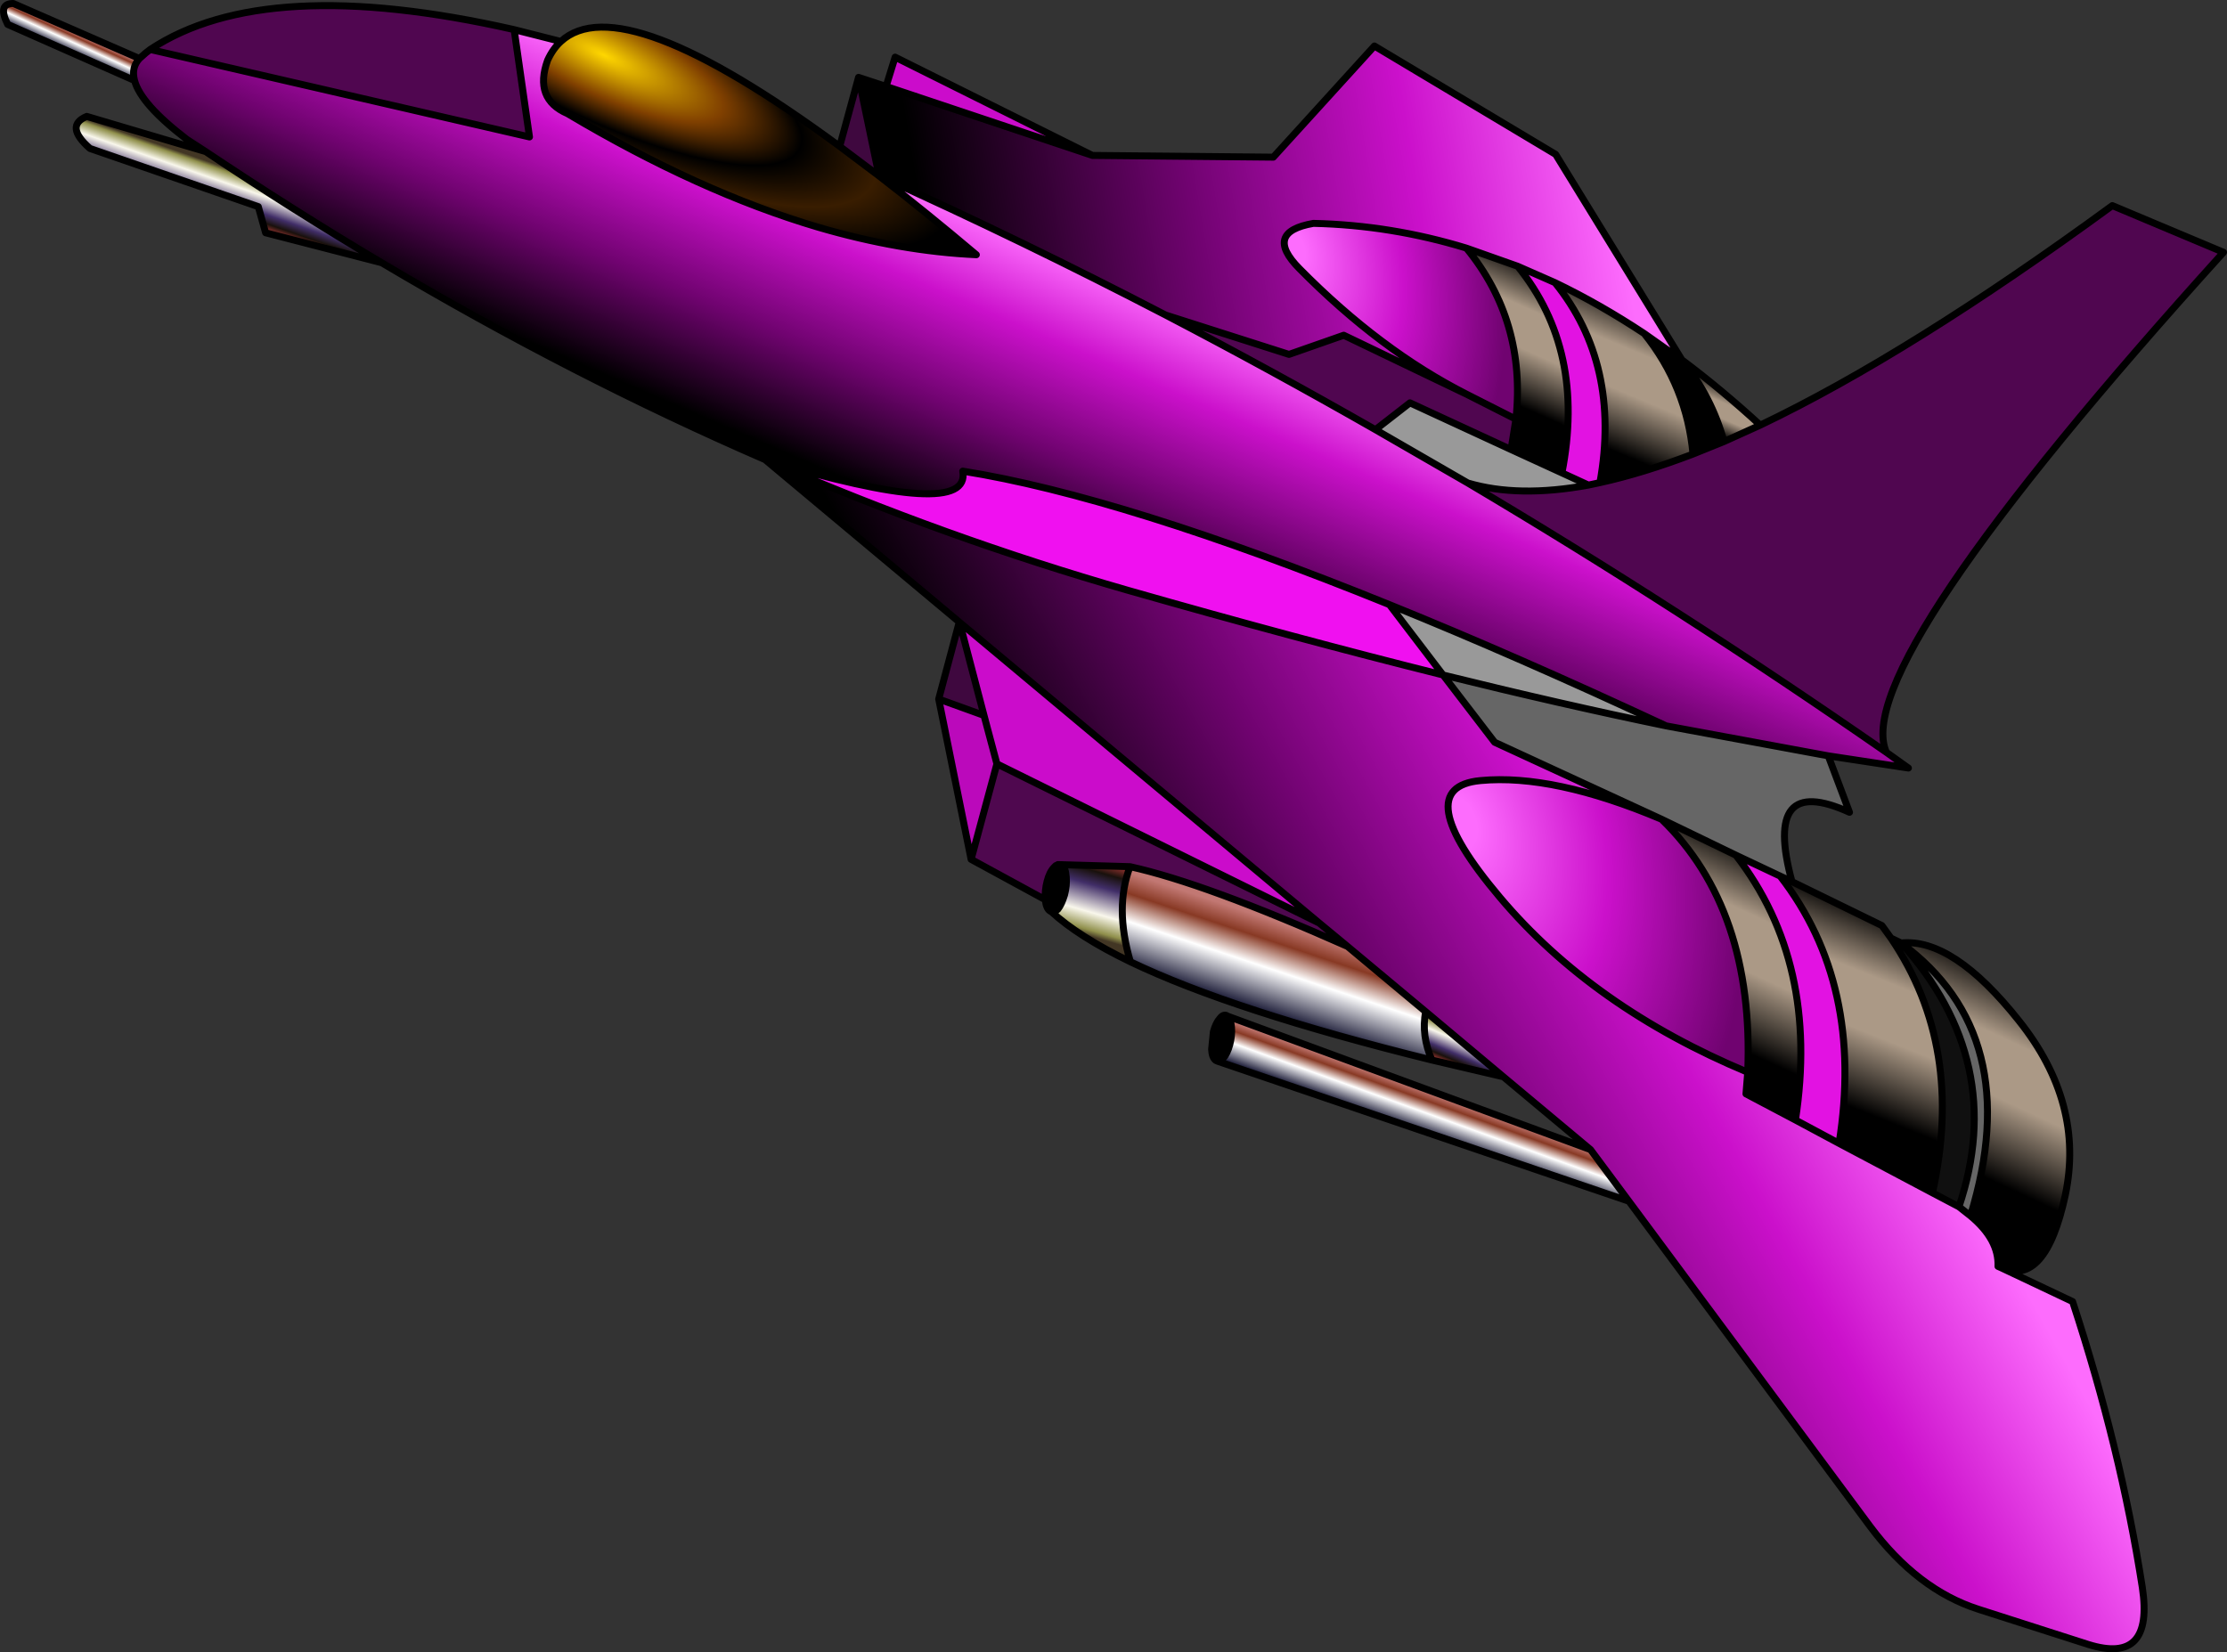 <?xml version="1.0" encoding="UTF-8" standalone="no"?>
<svg xmlns:ffdec="https://www.free-decompiler.com/flash" xmlns:xlink="http://www.w3.org/1999/xlink" ffdec:objectType="shape" height="237.05px" width="319.45px" xmlns="http://www.w3.org/2000/svg">
  <rect width="100%" height="100%" fill="#333333" stroke="none"/>
  <g transform="matrix(1.0, 0.0, 0.0, 1.0, 192.75, 88.3)">
    <path d="M24.95 -50.1 L17.6 -52.7 Q6.8 -56.0 -4.35 -56.25 -11.55 -55.0 -6.35 -49.75 5.25 -38.0 17.7 -31.7 L0.0 -40.2 -7.85 -37.45 -25.55 -43.1 Q-46.05 -53.75 -66.65 -63.05 L-69.6 -77.2 -65.65 -75.9 -36.05 -66.0 -10.1 -65.75 4.4 -81.7 30.4 -66.15 48.55 -36.6 43.1 -40.45 Q36.75 -44.65 30.3 -47.75 L24.95 -50.1" fill="url(#gradient0)" fill-rule="evenodd" stroke="none"/>
    <path d="M17.6 -52.7 L24.95 -50.1 Q34.75 -38.0 31.3 -20.45 L24.0 -23.8 24.7 -28.15 Q26.2 -42.2 17.6 -52.7" fill="url(#gradient1)" fill-rule="evenodd" stroke="none"/>
    <path d="M24.7 -28.15 L24.0 -23.8 9.5 -30.5 4.55 -26.65 Q-10.5 -35.25 -25.55 -43.1 L-7.85 -37.45 0.0 -40.2 17.7 -31.7 24.7 -28.15 M35.1 -18.7 L36.75 -19.05 Q42.9 -20.4 50.1 -23.15 L54.55 -24.95 59.75 -27.3 Q81.2 -37.55 110.25 -58.8 L126.2 -52.1 Q72.35 7.45 77.85 19.65 47.9 -1.15 17.8 -19.0 25.05 -16.85 35.1 -18.7 M-171.2 -81.2 Q-154.7 -92.15 -119.0 -84.05 L-116.8 -68.65 -171.2 -81.2" fill="#500650" fill-rule="evenodd" stroke="none"/>
    <path d="M24.0 -23.8 L31.3 -20.45 35.1 -18.7 Q25.05 -16.85 17.8 -19.0 L4.55 -26.65 9.5 -30.5 24.0 -23.8 M6.55 -1.55 Q24.7 5.8 46.25 15.85 31.25 12.75 14.25 8.55 L6.55 -1.55" fill="#999999" fill-rule="evenodd" stroke="none"/>
    <path d="M31.3 -20.45 Q34.75 -38.0 24.95 -50.1 L30.3 -47.75 Q39.8 -36.0 36.75 -19.05 L35.1 -18.7 31.3 -20.45 M71.05 75.75 L64.8 72.4 Q68.25 49.9 56.25 34.4 L62.6 37.4 Q74.7 53.0 71.05 75.75" fill="#e212e2" fill-rule="evenodd" stroke="none"/>
    <path d="M-66.65 -63.05 Q-46.05 -53.75 -25.55 -43.1 -10.5 -35.25 4.55 -26.65 L17.8 -19.0 Q47.9 -1.15 77.85 19.65 L81.0 21.9 69.5 20.15 46.25 15.85 Q24.7 5.8 6.55 -1.55 -31.7 -17.05 -54.65 -20.7 -53.35 -13.45 -83.0 -22.35 -110.65 -34.35 -138.0 -50.6 -150.7 -58.15 -163.25 -66.55 L-165.95 -68.3 Q-172.55 -73.35 -173.45 -76.75 -173.95 -78.6 -172.75 -79.9 L-171.85 -80.7 -171.2 -81.2 -116.8 -68.65 -119.0 -84.05 -112.3 -82.35 Q-113.45 -81.3 -114.2 -79.65 -116.2 -74.1 -111.35 -72.0 -92.45 -60.75 -75.4 -55.7 -63.6 -52.25 -52.7 -51.75 -60.1 -58.0 -66.65 -63.05" fill="url(#gradient2)" fill-rule="evenodd" stroke="none"/>
    <path d="M30.3 -47.75 Q36.75 -44.65 43.1 -40.45 49.2 -32.85 50.1 -23.15 42.9 -20.4 36.75 -19.05 39.8 -36.0 30.3 -47.75" fill="url(#gradient3)" fill-rule="evenodd" stroke="none"/>
    <path d="M17.6 -52.7 Q26.2 -42.2 24.7 -28.15 L17.7 -31.7 Q5.25 -38.0 -6.35 -49.75 -11.55 -55.0 -4.35 -56.25 6.8 -56.0 17.6 -52.7" fill="url(#gradient4)" fill-rule="evenodd" stroke="none"/>
    <path d="M43.1 -40.45 L48.55 -36.6 48.6 -36.6 Q52.8 -31.3 54.55 -24.95 L50.1 -23.15 Q49.2 -32.85 43.1 -40.45 M-18.0 64.0 L-18.25 63.9 -18.35 63.85 Q-18.9 63.45 -18.95 62.25 L-18.7 59.75 Q-18.35 58.45 -17.75 57.8 -17.2 57.1 -16.65 57.5 -16.2 57.9 -16.1 59.1 -16.0 60.3 -16.35 61.6 -16.7 62.9 -17.3 63.55 L-18.0 64.0 M-41.95 42.5 L-42.15 42.4 Q-42.7 42.0 -42.8 40.8 L-42.8 40.75 Q-42.9 39.5 -42.55 38.15 -42.2 36.8 -41.55 36.15 L-41.3 35.9 -41.15 35.85 -41.0 35.75 -40.4 35.85 Q-39.9 36.25 -39.8 37.55 -39.7 38.75 -40.05 40.1 -40.45 41.45 -41.0 42.15 -41.5 42.65 -41.95 42.5" fill="#000000" fill-rule="evenodd" stroke="none"/>
    <path d="M59.75 -27.3 L54.55 -24.95 Q52.8 -31.3 48.6 -36.6 54.2 -32.4 59.75 -27.3" fill="url(#gradient5)" fill-rule="evenodd" stroke="none"/>
    <path d="M94.3 93.6 L104.55 98.45 Q111.45 119.5 114.55 139.45 116.25 150.6 106.8 147.65 L91.05 142.6 Q82.3 139.8 75.5 130.7 L40.9 84.05 35.4 76.65 22.9 66.2 11.75 56.85 0.55 47.5 -3.5 44.15 -55.1 1.0 -55.15 0.95 -83.0 -22.35 Q-57.1 -11.1 -30.95 -3.6 -6.8 3.3 14.25 8.55 L21.65 18.2 45.6 29.25 Q30.1 22.7 19.6 23.7 9.1 24.7 22.4 40.45 35.7 56.25 57.95 65.55 L57.7 68.65 64.8 72.4 71.05 75.75 84.45 82.85 88.25 84.85 89.9 86.15 Q94.0 89.55 93.85 93.4 L94.3 93.6" fill="url(#gradient6)" fill-rule="evenodd" stroke="none"/>
    <path d="M79.95 47.0 Q87.4 46.25 96.85 58.15 106.3 70.0 103.5 83.2 100.65 96.4 94.3 93.6 L93.85 93.4 Q94.0 89.55 89.9 86.15 97.85 60.15 79.95 47.0" fill="url(#gradient7)" fill-rule="evenodd" stroke="none"/>
    <path d="M88.25 84.85 L84.45 82.85 Q89.1 61.95 78.5 46.3 L79.95 47.0 Q95.25 64.05 88.25 84.85" fill="#101010" fill-rule="evenodd" stroke="none"/>
    <path d="M79.95 47.0 Q97.85 60.15 89.9 86.15 L88.25 84.85 Q95.25 64.05 79.95 47.0 M45.6 29.25 L21.65 18.2 14.25 8.55 Q31.25 12.75 46.25 15.85 L69.5 20.15 72.55 28.25 Q60.05 22.55 64.3 38.2 L62.6 37.4 56.25 34.4 45.6 29.25" fill="#666666" fill-rule="evenodd" stroke="none"/>
    <path d="M64.8 72.4 L57.7 68.65 57.95 65.55 Q58.9 42.15 45.6 29.25 L56.25 34.4 Q68.25 49.9 64.8 72.4" fill="url(#gradient8)" fill-rule="evenodd" stroke="none"/>
    <path d="M78.5 46.3 Q89.1 61.95 84.45 82.85 L71.05 75.75 Q74.7 53.0 62.6 37.4 L64.3 38.2 77.2 44.5 78.5 46.3" fill="url(#gradient9)" fill-rule="evenodd" stroke="none"/>
    <path d="M57.95 65.55 Q35.7 56.25 22.4 40.45 9.1 24.7 19.6 23.7 30.1 22.7 45.6 29.25 58.9 42.15 57.95 65.55" fill="url(#gradient10)" fill-rule="evenodd" stroke="none"/>
    <path d="M22.9 66.2 L12.65 63.8 Q11.1 60.3 11.75 56.85 L22.9 66.2" fill="url(#gradient11)" fill-rule="evenodd" stroke="none"/>
    <path d="M12.65 63.8 Q-15.9 56.75 -30.6 49.7 -32.9 41.9 -30.65 36.05 -19.8 38.45 0.55 47.5 L11.75 56.85 Q11.1 60.3 12.65 63.8" fill="url(#gradient12)" fill-rule="evenodd" stroke="none"/>
    <path d="M40.9 84.05 L-18.0 64.0 -17.3 63.55 Q-16.7 62.9 -16.35 61.6 -16.0 60.3 -16.1 59.1 -16.2 57.9 -16.65 57.5 L35.4 76.65 40.9 84.05" fill="url(#gradient13)" fill-rule="evenodd" stroke="none"/>
    <path d="M14.25 8.55 Q-6.8 3.3 -30.95 -3.6 -57.1 -11.1 -83.0 -22.35 -53.35 -13.45 -54.65 -20.7 -31.7 -17.05 6.55 -1.55 L14.25 8.55" fill="#f010f0" fill-rule="evenodd" stroke="none"/>
    <path d="M-173.45 -76.75 L-191.65 -84.8 Q-193.15 -87.8 -190.85 -87.8 L-172.75 -79.9 Q-173.95 -78.6 -173.45 -76.75" fill="url(#gradient14)" fill-rule="evenodd" stroke="none"/>
    <path d="M-138.0 -50.6 L-154.65 -54.9 -155.7 -58.65 -179.85 -67.0 Q-183.55 -70.25 -180.3 -71.6 L-163.25 -66.55 Q-150.7 -58.15 -138.0 -50.6" fill="url(#gradient15)" fill-rule="evenodd" stroke="none"/>
    <path d="M-112.3 -82.35 Q-103.6 -90.35 -72.3 -67.3 L-66.65 -63.05 Q-60.1 -58.0 -52.7 -51.75 -63.6 -52.25 -75.4 -55.7 -92.45 -60.75 -111.35 -72.0 -116.2 -74.1 -114.2 -79.65 -113.45 -81.3 -112.3 -82.35" fill="url(#gradient16)" fill-rule="evenodd" stroke="none"/>
    <path d="M-69.6 -77.2 L-66.65 -63.05 -72.3 -67.3 -69.6 -77.2 M-58.1 12.0 L-55.15 0.95 -55.1 1.0 -51.6 14.35 -58.1 12.0" fill="#3f083f" fill-rule="evenodd" stroke="none"/>
    <path d="M-36.05 -66.0 L-65.65 -75.9 -64.35 -80.1 -36.05 -66.0 M-49.75 21.3 L-51.6 14.35 -55.1 1.0 -3.5 44.15 Q-26.65 32.7 -49.75 21.3" fill="#cb0ccb" fill-rule="evenodd" stroke="none"/>
    <path d="M-30.6 49.7 Q-38.05 46.1 -41.95 42.5 -41.5 42.65 -41.0 42.15 -40.45 41.45 -40.05 40.1 -39.7 38.75 -39.8 37.55 -39.9 36.25 -40.4 35.85 L-41.0 35.75 -30.65 36.05 Q-32.9 41.9 -30.6 49.7" fill="url(#gradient17)" fill-rule="evenodd" stroke="none"/>
    <path d="M-53.45 35.0 L-58.1 12.0 -51.6 14.35 -49.75 21.3 -53.45 35.0" fill="#bb09bb" fill-rule="evenodd" stroke="none"/>
    <path d="M-42.8 40.8 L-53.45 35.0 -49.75 21.3 Q-26.65 32.7 -3.5 44.15 L0.55 47.5 Q-19.8 38.45 -30.65 36.05 L-41.0 35.75 -41.15 35.85 -41.3 35.9 -41.55 36.15 Q-42.2 36.8 -42.55 38.15 -42.9 39.5 -42.8 40.75 L-42.8 40.8" fill="#4f084f" fill-rule="evenodd" stroke="none"/>
    <path d="M24.95 -50.1 L17.6 -52.7 Q26.2 -42.2 24.7 -28.15 L24.0 -23.8 31.3 -20.45 Q34.75 -38.0 24.95 -50.1 L30.3 -47.75 Q36.75 -44.65 43.1 -40.45 L48.55 -36.6 30.4 -66.15 4.4 -81.7 -10.1 -65.75 -36.05 -66.0 -65.65 -75.9 -69.6 -77.2 -66.65 -63.05 Q-46.05 -53.75 -25.55 -43.1 L-7.85 -37.45 0.0 -40.2 17.7 -31.7 Q5.25 -38.0 -6.35 -49.75 -11.55 -55.0 -4.35 -56.25 6.8 -56.0 17.6 -52.7 M4.55 -26.65 L9.5 -30.5 24.0 -23.8 M36.75 -19.05 L35.1 -18.7 Q25.05 -16.85 17.8 -19.0 47.9 -1.15 77.85 19.65 72.35 7.45 126.2 -52.1 L110.25 -58.8 Q81.2 -37.55 59.75 -27.3 L54.55 -24.95 50.1 -23.15 Q42.9 -20.4 36.75 -19.05 39.8 -36.0 30.3 -47.75 M35.1 -18.7 L31.3 -20.45 M24.7 -28.15 L17.7 -31.7 M4.55 -26.65 L17.8 -19.0 M43.1 -40.45 Q49.2 -32.85 50.1 -23.15 M48.6 -36.6 Q52.8 -31.3 54.55 -24.95 M48.6 -36.6 Q54.2 -32.4 59.75 -27.3 M48.55 -36.6 L48.6 -36.6 M94.3 93.6 L104.55 98.45 Q111.45 119.5 114.55 139.45 116.25 150.6 106.8 147.65 L91.05 142.6 Q82.3 139.8 75.5 130.7 L40.9 84.05 -18.0 64.0 -18.25 63.9 -18.35 63.85 Q-18.9 63.45 -18.95 62.25 L-18.7 59.75 Q-18.35 58.45 -17.75 57.8 -17.2 57.1 -16.65 57.5 L35.4 76.65 22.9 66.2 12.65 63.8 Q-15.9 56.75 -30.6 49.7 -38.05 46.1 -41.95 42.5 L-42.15 42.4 Q-42.7 42.0 -42.8 40.8 L-53.45 35.0 -58.1 12.0 -55.15 0.95 -83.0 -22.35 Q-110.65 -34.35 -138.0 -50.6 L-154.65 -54.9 -155.7 -58.65 -179.85 -67.0 Q-183.55 -70.25 -180.3 -71.6 L-163.25 -66.55 -165.95 -68.3 Q-172.55 -73.35 -173.45 -76.75 L-191.65 -84.8 Q-193.15 -87.8 -190.85 -87.8 L-172.75 -79.9 -171.85 -80.7 -171.2 -81.2 Q-154.7 -92.15 -119.0 -84.05 L-112.3 -82.35 Q-103.6 -90.35 -72.3 -67.3 L-69.6 -77.2 M94.3 93.6 Q100.65 96.4 103.5 83.2 106.3 70.0 96.85 58.15 87.4 46.25 79.95 47.0 97.85 60.15 89.9 86.15 94.0 89.55 93.85 93.4 L94.3 93.6 M88.25 84.85 L89.9 86.15 M84.45 82.85 L88.25 84.85 Q95.25 64.05 79.95 47.0 L78.5 46.3 Q89.1 61.95 84.45 82.85 L71.05 75.75 64.8 72.4 57.7 68.65 57.95 65.55 Q35.7 56.25 22.4 40.45 9.1 24.7 19.6 23.7 30.1 22.7 45.6 29.25 L21.65 18.2 14.25 8.55 Q-6.8 3.3 -30.95 -3.6 -57.1 -11.1 -83.0 -22.35 -53.35 -13.45 -54.65 -20.7 -31.7 -17.05 6.55 -1.55 24.7 5.8 46.25 15.85 L69.5 20.15 81.0 21.9 77.85 19.65 M45.6 29.25 L56.25 34.4 62.6 37.4 64.3 38.2 Q60.05 22.55 72.55 28.25 L69.5 20.15 M64.3 38.2 L77.2 44.5 78.5 46.3 M11.75 56.85 Q11.1 60.3 12.65 63.8 M22.9 66.2 L11.75 56.85 0.55 47.5 Q-19.8 38.45 -30.65 36.05 -32.9 41.9 -30.6 49.7 M56.25 34.4 Q68.25 49.9 64.8 72.4 M40.9 84.05 L35.4 76.65 M71.05 75.75 Q74.7 53.0 62.6 37.4 M46.25 15.85 Q31.25 12.75 14.25 8.55 L6.55 -1.55 M45.6 29.25 Q58.9 42.15 57.95 65.55 M-172.75 -79.9 Q-173.95 -78.6 -173.45 -76.75 M-66.65 -63.05 Q-60.1 -58.0 -52.7 -51.75 -63.6 -52.25 -75.4 -55.7 -92.45 -60.75 -111.35 -72.0 -116.2 -74.1 -114.2 -79.65 -113.45 -81.3 -112.3 -82.35 M-171.2 -81.2 L-116.8 -68.65 -119.0 -84.05 M-36.05 -66.0 L-64.35 -80.1 -65.65 -75.9 M-72.3 -67.3 L-66.65 -63.05 M-138.0 -50.6 Q-150.7 -58.15 -163.25 -66.55 M-41.95 42.5 Q-41.5 42.65 -41.0 42.15 -40.45 41.45 -40.05 40.1 -39.7 38.75 -39.8 37.55 -39.9 36.25 -40.4 35.85 L-41.0 35.75 -41.15 35.85 -41.3 35.9 -41.55 36.15 Q-42.2 36.8 -42.55 38.15 -42.9 39.5 -42.8 40.75 L-42.8 40.8 M-51.6 14.35 L-58.1 12.0 M-51.6 14.35 L-49.75 21.3 Q-26.65 32.7 -3.5 44.15 L-55.1 1.0 -51.6 14.35 M-55.15 0.95 L-55.1 1.0 M-49.75 21.3 L-53.45 35.0 M-16.65 57.5 Q-16.2 57.9 -16.1 59.1 -16.0 60.3 -16.35 61.6 -16.7 62.9 -17.3 63.55 L-18.0 64.0 M-30.65 36.05 L-41.0 35.75 M0.55 47.5 L-3.5 44.15 M-25.55 -43.1 Q-10.5 -35.25 4.55 -26.65" fill="none" stroke="#000000" stroke-linecap="round" stroke-linejoin="round" stroke-width="1.0"/>
  </g>
  <defs>
    <linearGradient gradientTransform="matrix(0.069, 0.006, -0.005, -0.03, -10.8, -58.65)" gradientUnits="userSpaceOnUse" id="gradient0" spreadMethod="pad" x1="-819.2" x2="819.2">
      <stop offset="0.051" stop-color="#000000"/>
      <stop offset="0.4" stop-color="#700370"/>
      <stop offset="0.694" stop-color="#cb10cb"/>
      <stop offset="0.949" stop-color="#fd6cfd"/>
    </linearGradient>
    <linearGradient gradientTransform="matrix(5.0E-4, -0.013, -0.009, -0.004, 24.9, -41.05)" gradientUnits="userSpaceOnUse" id="gradient1" spreadMethod="pad" x1="-819.2" x2="819.2">
      <stop offset="0.0" stop-color="#000000"/>
      <stop offset="0.388" stop-color="#ab9986"/>
      <stop offset="0.667" stop-color="#ab9986"/>
      <stop offset="1.0" stop-color="#000000"/>
    </linearGradient>
    <linearGradient gradientTransform="matrix(0.001, -0.029, -0.155, -0.067, -46.2, -30.35)" gradientUnits="userSpaceOnUse" id="gradient2" spreadMethod="pad" x1="-819.2" x2="819.2">
      <stop offset="0.051" stop-color="#000000"/>
      <stop offset="0.4" stop-color="#700370"/>
      <stop offset="0.729" stop-color="#cb10cb"/>
      <stop offset="1.0" stop-color="#fd6cfd"/>
    </linearGradient>
    <linearGradient gradientTransform="matrix(5.0E-4, -0.014, -0.012, -0.005, 40.15, -34.65)" gradientUnits="userSpaceOnUse" id="gradient3" spreadMethod="pad" x1="-819.2" x2="819.2">
      <stop offset="0.0" stop-color="#000000"/>
      <stop offset="0.388" stop-color="#ab9986"/>
      <stop offset="0.667" stop-color="#ab9986"/>
      <stop offset="1.0" stop-color="#000000"/>
    </linearGradient>
    <radialGradient cx="0" cy="0" gradientTransform="matrix(-0.039, -0.031, -0.013, 0.047, -7.65, -52.55)" gradientUnits="userSpaceOnUse" id="gradient4" r="819.2" spreadMethod="pad">
      <stop offset="0.063" stop-color="#fd6cfd"/>
      <stop offset="0.482" stop-color="#cb10cb"/>
      <stop offset="0.914" stop-color="#700370"/>
    </radialGradient>
    <linearGradient gradientTransform="matrix(-2.0E-4, 0.005, 0.007, 0.003, 54.05, -29.75)" gradientUnits="userSpaceOnUse" id="gradient5" spreadMethod="pad" x1="-819.2" x2="819.2">
      <stop offset="0.0" stop-color="#000000"/>
      <stop offset="0.388" stop-color="#ab9986"/>
      <stop offset="0.667" stop-color="#ab9986"/>
      <stop offset="1.0" stop-color="#000000"/>
    </linearGradient>
    <linearGradient gradientTransform="matrix(0.051, -0.042, -0.077, -0.139, 21.4, 57.25)" gradientUnits="userSpaceOnUse" id="gradient6" spreadMethod="pad" x1="-819.2" x2="819.2">
      <stop offset="0.051" stop-color="#000000"/>
      <stop offset="0.4" stop-color="#700370"/>
      <stop offset="0.694" stop-color="#cb10cb"/>
      <stop offset="0.949" stop-color="#fd6cfd"/>
    </linearGradient>
    <linearGradient gradientTransform="matrix(8.0E-4, -0.019, -0.015, -0.007, 92.0, 64.75)" gradientUnits="userSpaceOnUse" id="gradient7" spreadMethod="pad" x1="-819.2" x2="819.2">
      <stop offset="0.0" stop-color="#000000"/>
      <stop offset="0.388" stop-color="#ab9986"/>
      <stop offset="0.667" stop-color="#ab9986"/>
      <stop offset="1.0" stop-color="#000000"/>
    </linearGradient>
    <linearGradient gradientTransform="matrix(7.0E-4, -0.018, -0.013, -0.006, 55.55, 46.6)" gradientUnits="userSpaceOnUse" id="gradient8" spreadMethod="pad" x1="-819.2" x2="819.2">
      <stop offset="0.0" stop-color="#000000"/>
      <stop offset="0.388" stop-color="#ab9986"/>
      <stop offset="0.667" stop-color="#ab9986"/>
      <stop offset="1.0" stop-color="#000000"/>
    </linearGradient>
    <linearGradient gradientTransform="matrix(7.0E-4, -0.018, -0.015, -0.006, 74.15, 56.1)" gradientUnits="userSpaceOnUse" id="gradient9" spreadMethod="pad" x1="-819.2" x2="819.2">
      <stop offset="0.0" stop-color="#000000"/>
      <stop offset="0.388" stop-color="#ab9986"/>
      <stop offset="0.667" stop-color="#ab9986"/>
      <stop offset="1.0" stop-color="#000000"/>
    </linearGradient>
    <radialGradient cx="0" cy="0" gradientTransform="matrix(-0.052, -0.041, -0.017, 0.062, 16.3, 29.75)" gradientUnits="userSpaceOnUse" id="gradient10" r="819.2" spreadMethod="pad">
      <stop offset="0.063" stop-color="#fd6cfd"/>
      <stop offset="0.482" stop-color="#cb10cb"/>
      <stop offset="0.914" stop-color="#700370"/>
    </radialGradient>
    <linearGradient gradientTransform="matrix(0.0, -0.004, -0.007, -0.003, 17.3, 62.15)" gradientUnits="userSpaceOnUse" id="gradient11" spreadMethod="pad" x1="-819.2" x2="819.2">
      <stop offset="0.0" stop-color="#a83835"/>
      <stop offset="0.145" stop-color="#19110c"/>
      <stop offset="0.302" stop-color="#412e68"/>
      <stop offset="0.612" stop-color="#f9f7ec"/>
      <stop offset="0.812" stop-color="#90904c"/>
      <stop offset="0.882" stop-color="#423624"/>
    </linearGradient>
    <linearGradient gradientTransform="matrix(-1.0E-4, -0.009, -0.027, -0.009, -9.6, 50.35)" gradientUnits="userSpaceOnUse" id="gradient12" spreadMethod="pad" x1="-819.2" x2="819.2">
      <stop offset="0.0" stop-color="#131330"/>
      <stop offset="0.455" stop-color="#ffffff"/>
      <stop offset="0.729" stop-color="#883924"/>
      <stop offset="0.937" stop-color="#c27873"/>
    </linearGradient>
    <linearGradient gradientTransform="matrix(0.0, -0.004, -0.036, -0.013, 11.4, 70.95)" gradientUnits="userSpaceOnUse" id="gradient13" spreadMethod="pad" x1="-819.2" x2="819.2">
      <stop offset="0.0" stop-color="#131330"/>
      <stop offset="0.455" stop-color="#ffffff"/>
      <stop offset="0.729" stop-color="#883924"/>
      <stop offset="0.937" stop-color="#c27873"/>
    </linearGradient>
    <linearGradient gradientTransform="matrix(1.0E-4, -0.002, -0.011, -0.005, -182.25, -82.35)" gradientUnits="userSpaceOnUse" id="gradient14" spreadMethod="pad" x1="-819.2" x2="819.2">
      <stop offset="0.0" stop-color="#131330"/>
      <stop offset="0.455" stop-color="#ffffff"/>
      <stop offset="0.729" stop-color="#883924"/>
      <stop offset="0.937" stop-color="#c27873"/>
    </linearGradient>
    <linearGradient gradientTransform="matrix(0.0, -0.005, -0.026, -0.009, -159.25, -60.75)" gradientUnits="userSpaceOnUse" id="gradient15" spreadMethod="pad" x1="-819.2" x2="819.2">
      <stop offset="0.0" stop-color="#a83835"/>
      <stop offset="0.145" stop-color="#19110c"/>
      <stop offset="0.302" stop-color="#412e68"/>
      <stop offset="0.612" stop-color="#f9f7ec"/>
      <stop offset="0.812" stop-color="#90904c"/>
      <stop offset="0.882" stop-color="#423624"/>
    </linearGradient>
    <radialGradient cx="0" cy="0" gradientTransform="matrix(-9.0E-4, 0.023, 0.065, 0.028, -106.15, -80.4)" gradientUnits="userSpaceOnUse" id="gradient16" r="819.2" spreadMethod="pad">
      <stop offset="0.0" stop-color="#ffd700"/>
      <stop offset="0.322" stop-color="#804000"/>
      <stop offset="0.533" stop-color="#000000"/>
      <stop offset="0.733" stop-color="#391d00"/>
      <stop offset="0.937" stop-color="#000000"/>
    </radialGradient>
    <linearGradient gradientTransform="matrix(3.0E-4, 0.008, 0.007, 0.002, -36.25, 41.15)" gradientUnits="userSpaceOnUse" id="gradient17" spreadMethod="pad" x1="-819.2" x2="819.2">
      <stop offset="0.0" stop-color="#a83835"/>
      <stop offset="0.145" stop-color="#19110c"/>
      <stop offset="0.302" stop-color="#412e68"/>
      <stop offset="0.612" stop-color="#f9f7ec"/>
      <stop offset="0.812" stop-color="#90904c"/>
      <stop offset="0.882" stop-color="#423624"/>
    </linearGradient>
  </defs>
</svg>
